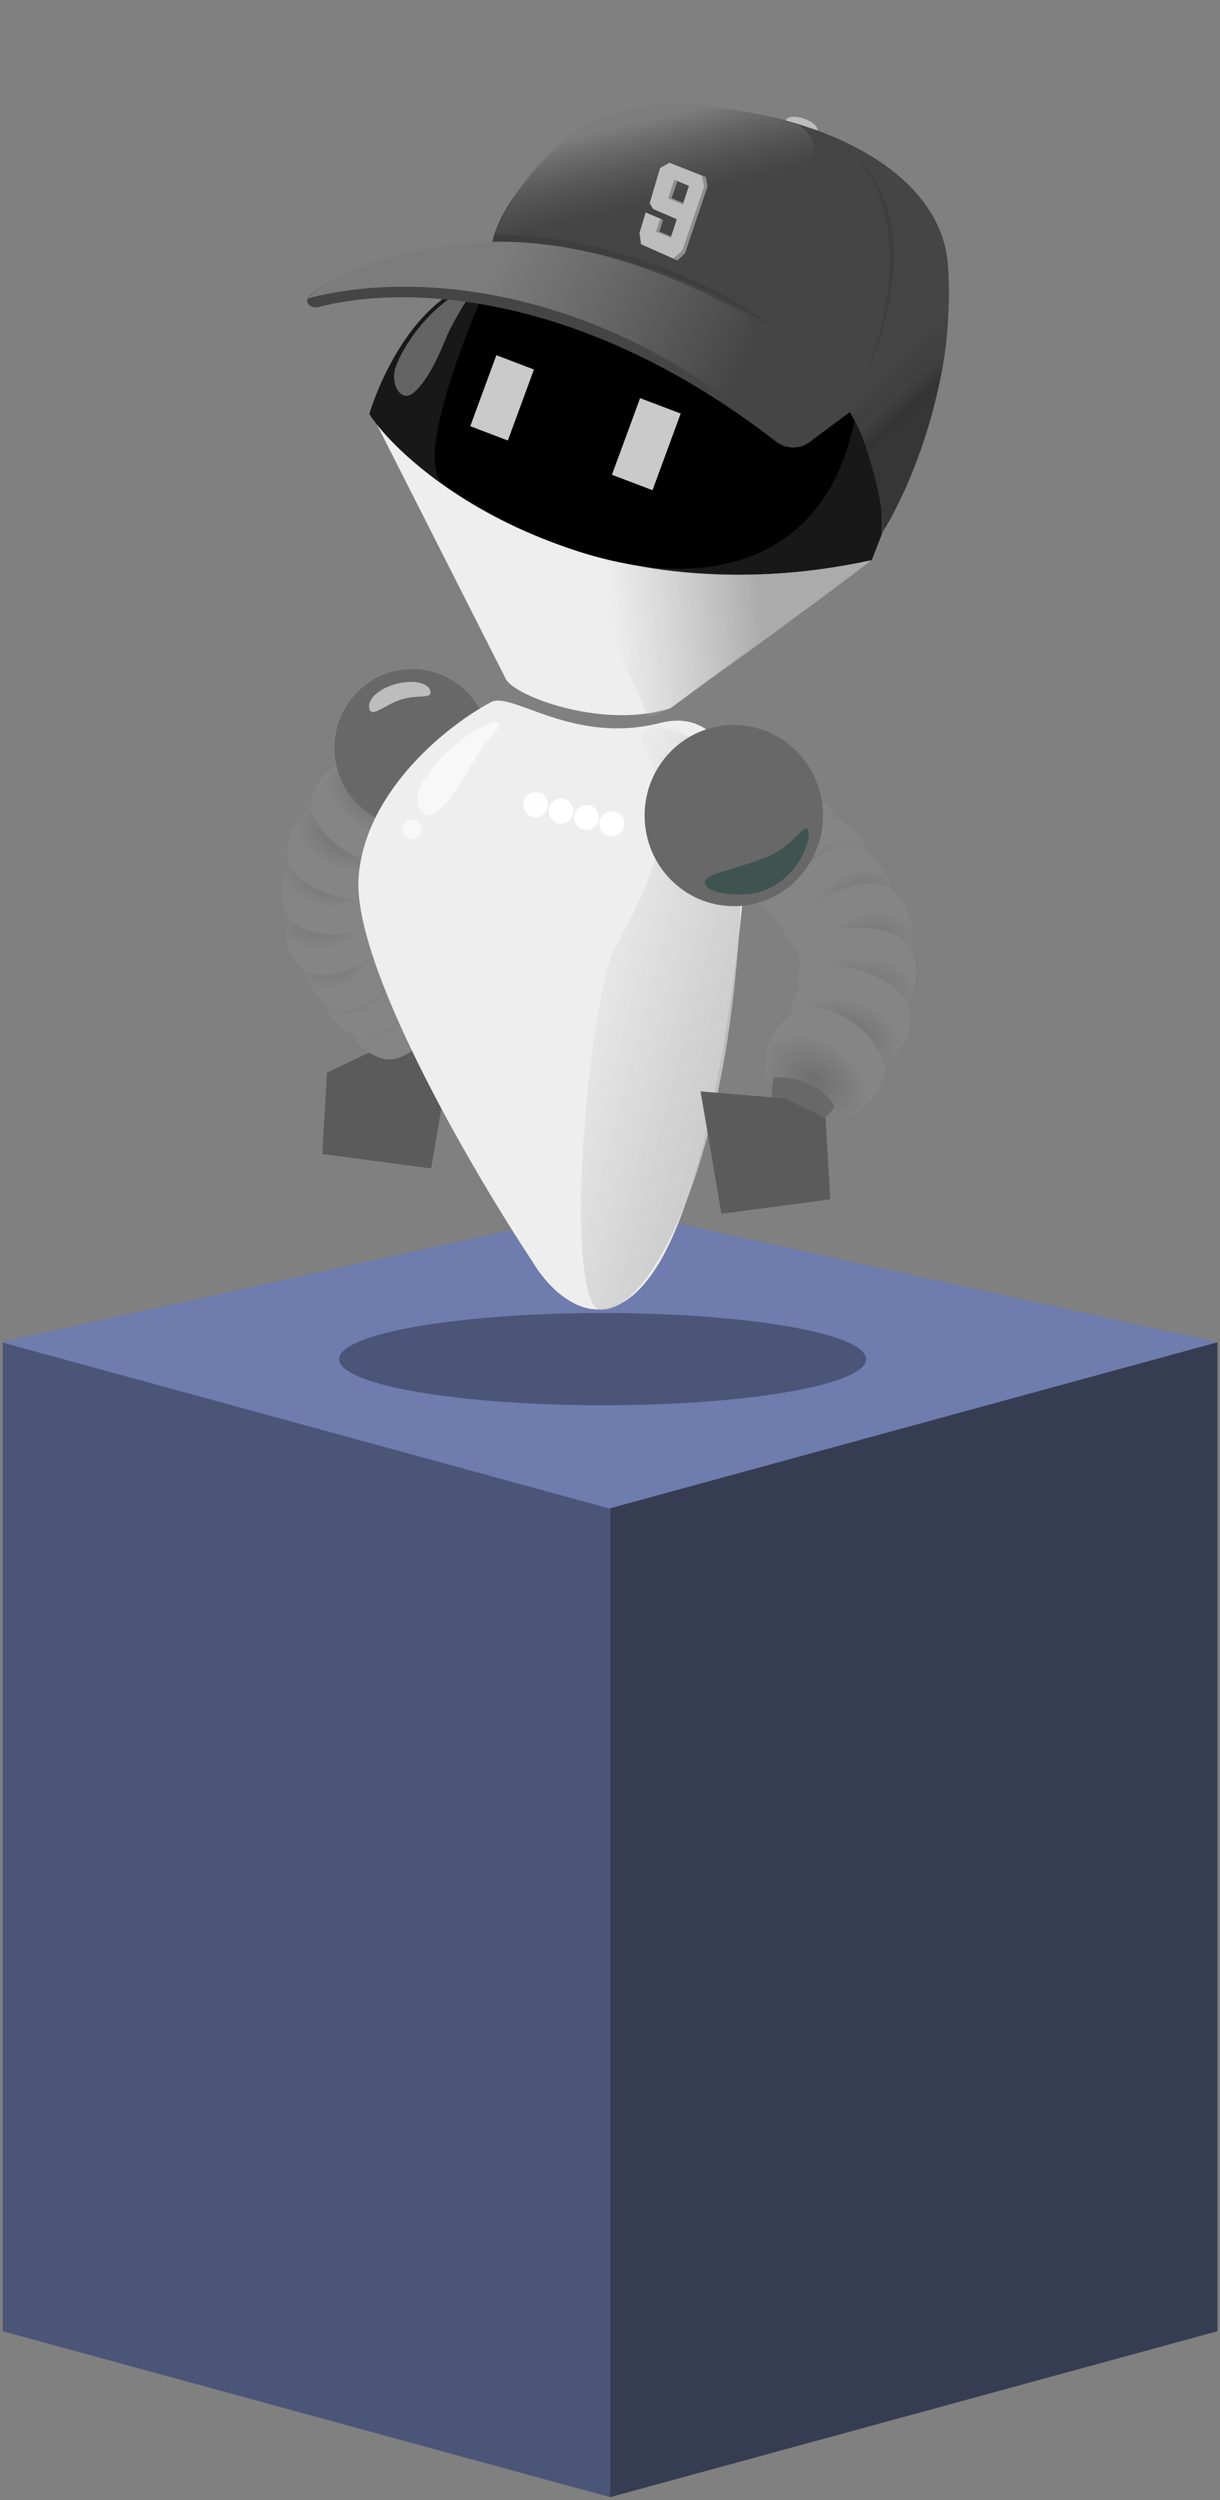<svg width="225" height="461" viewBox="0 0 225 461" fill="none" xmlns="http://www.w3.org/2000/svg">
<rect x="0" y="0" width="225" height="461" fill="#808080" stroke="none"/>
<path d="M0.509 429.86L112.522 460.454V278.084L0.509 247.49V429.86Z" fill="#4B5578"/>
<path d="M224.536 429.86L112.522 460.454V278.084L224.536 247.49V429.86Z" fill="#363D52"/>
<path d="M112.367 222.837L224.536 247.491L112.367 278.149L0.198 247.491L112.367 222.837Z" fill="#6E7CAE"/>
<ellipse cx="111.137" cy="250.617" rx="48.597" ry="8.503" fill="#4B5578"/>
<path d="M83.359 192.88L67.824 194.187L60.309 197.794L59.437 212.788L79.509 215.453L83.359 192.88Z" fill="#5B5B5B"/>
<path d="M93.382 125.383L68.532 76.345L160.352 103.299L123.708 130.544C111.979 134.46 95.769 128.824 93.382 125.383Z" fill="#EEEEEE"/>
<path d="M160.773 103.299C106.86 114.936 74.288 86.043 68.111 76.345C68.111 76.345 74.258 54.655 90.013 51.102C118.654 35.699 173.661 22.607 164.563 93.459C164.563 93.459 161.615 101.16 160.773 103.299Z" fill="#181818"/>
<path d="M158.667 69.82C155.399 112.871 116.118 112.266 82.008 89.477C74.957 84.767 90.515 51.008 90.515 51.008L127.204 52.773L158.667 69.82Z" fill="black"/>
<path d="M119.455 132.097C114.018 119.354 107.714 106.838 104.549 100.981C128.753 108.818 150.357 105.631 160.686 103.314C148.679 112.598 123.687 130.566 123.687 130.566C123.687 130.566 121.647 131.659 119.455 132.097Z" fill="url(#paint0_linear)"/>
<path d="M85.59 53.462C80.58 55.817 75.194 61.893 73.009 67.567C71.861 70.548 73.826 74.455 76.283 72.415C77.946 71.034 79.895 68.136 81.975 63.01C83.307 59.725 85.225 56.63 86.523 54.689C87.235 53.626 86.748 52.917 85.59 53.462Z" fill="#646464"/>
<path d="M63.471 187.519C64.066 189.716 66.392 194.344 70.935 195.277C76.614 196.444 85.484 184.926 81.335 179.475C79.698 177.325 77.629 174.637 70.946 174.68C70.9 174.673 70.873 174.673 70.874 174.68C71.09 178.012 70.664 185.293 63.471 187.519Z" fill="url(#paint1_radial)"/>
<path d="M59.103 182.774C59.545 185.008 61.547 189.791 66.014 191.044C71.598 192.612 81.24 181.753 77.477 176.02C75.993 173.759 74.114 170.93 67.444 170.498C67.4 170.489 67.372 170.486 67.372 170.493C67.358 173.833 66.432 181.066 59.103 182.774Z" fill="url(#paint2_radial)"/>
<path d="M55.61 177.704C56.021 179.944 57.956 184.755 62.406 186.072C67.968 187.719 77.759 177 74.076 171.214C72.623 168.931 70.784 166.076 64.121 165.548C64.076 165.538 64.049 165.535 64.049 165.543C63.989 168.882 62.962 176.1 55.61 177.704Z" fill="url(#paint3_radial)"/>
<path d="M52.744 168.466C52.318 170.703 52.382 175.899 56.046 178.782C60.627 182.385 73.605 176.059 72.266 169.304C71.738 166.639 71.057 163.297 65.049 160.325C65.011 160.299 64.987 160.287 64.984 160.293C63.723 163.377 60.163 169.711 52.744 168.466Z" fill="url(#paint4_radial)"/>
<path d="M54.129 157.899C52.813 159.746 50.714 164.484 52.84 168.668C55.496 173.898 69.891 173.722 71.482 167.024C72.109 164.382 72.879 161.06 68.666 155.791C68.642 155.751 68.625 155.729 68.62 155.734C66.196 157.99 60.338 162.208 54.129 157.899Z" fill="url(#paint5_radial)"/>
<path d="M58.087 148.326C56.197 149.556 52.537 153.185 53.008 157.869C53.597 163.724 67.057 168.909 70.95 163.267C72.486 161.041 74.399 158.236 72.375 151.766C72.367 151.72 72.36 151.693 72.353 151.696C69.285 152.895 62.314 154.643 58.087 148.326Z" fill="url(#paint6_radial)"/>
<path d="M64.867 139.779C62.721 140.444 58.232 142.935 57.44 147.574C56.451 153.373 68.032 162.058 73.281 157.693C75.351 155.971 77.939 153.795 77.71 147.011C77.715 146.965 77.715 146.937 77.707 146.937C74.434 147.25 67.258 147.021 64.867 139.779Z" fill="url(#paint7_radial)"/>
<ellipse cx="76.011" cy="137.919" rx="14.316" ry="14.543" fill="#686868"/>
<path d="M79.355 127.361C79.831 128.984 77.23 128.004 74.13 128.943C71.03 129.881 68.605 132.382 68.129 130.759C67.653 129.136 69.582 127.155 72.682 126.217C75.782 125.279 78.879 125.738 79.355 127.361Z" fill="#BDBDBD"/>
<path d="M66.146 161.547C67.494 145.46 82.993 133.452 90.575 129.459C94.407 127.44 105.736 137.407 121.743 133.309C136.805 129.454 138.591 152.562 137.327 161.547C136.063 178.518 131.178 216.483 121.743 232.57C112.308 248.657 102.087 239.273 98.156 232.57C86.924 215.599 64.798 177.634 66.146 161.547Z" fill="#EEEEEE"/>
<ellipse rx="2.279" ry="2.311" transform="matrix(0.97 0.244 -0.237 0.972 98.779 148.381)" fill="#FEFEFE"/>
<ellipse rx="2.279" ry="2.311" transform="matrix(0.97 0.244 -0.237 0.972 103.461 149.557)" fill="white"/>
<ellipse rx="2.279" ry="2.311" transform="matrix(0.97 0.244 -0.237 0.972 108.144 150.734)" fill="white"/>
<ellipse rx="2.279" ry="2.311" transform="matrix(0.97 0.244 -0.237 0.972 112.825 151.911)" fill="white"/>
<path d="M113.435 174.697C121.701 159.801 125.232 149.372 118.794 138.207C114.201 130.242 135.203 134.276 136.906 149.372C137.68 212.901 118.87 244.061 110.098 241.336C103.803 235.884 108.871 182.923 113.435 174.697Z" fill="url(#paint8_linear)"/>
<path d="M155.916 200.417C149.171 202.369 145.69 197.038 144.793 194.129C143.221 196.729 139.728 203.709 145.83 206.656C151.176 209.239 154.471 204.073 155.916 200.417Z" fill="#686868"/>
<path d="M156.291 154.584C155.631 152.2 153.077 147.185 148.135 146.199C141.958 144.966 132.388 157.535 136.928 163.433C138.719 165.759 140.983 168.668 148.245 168.581C148.294 168.587 148.324 168.588 148.323 168.58C148.068 164.96 148.488 157.046 156.291 154.584Z" fill="url(#paint9_radial)"/>
<path d="M161.065 159.713C160.572 157.288 158.369 152.104 153.507 150.769C147.43 149.1 137.017 160.957 141.14 167.163C142.766 169.611 144.825 172.674 152.074 173.103C152.123 173.113 152.152 173.116 152.152 173.108C152.148 169.479 153.112 161.614 161.065 159.713Z" fill="url(#paint10_radial)"/>
<path d="M164.891 165.201C164.431 162.769 162.301 157.554 157.458 156.15C151.405 154.394 140.828 166.101 144.865 172.366C146.457 174.837 148.472 177.928 155.715 178.461C155.764 178.472 155.793 178.475 155.793 178.467C155.839 174.838 156.912 166.988 164.891 165.201Z" fill="url(#paint11_radial)"/>
<path d="M168.06 175.222C168.51 172.788 168.409 167.143 164.411 164.033C159.413 160.145 145.348 167.098 146.842 174.43C147.432 177.322 148.191 180.949 154.737 184.142C154.779 184.17 154.805 184.184 154.808 184.176C156.16 180.818 159.992 173.913 168.06 175.222Z" fill="url(#paint12_radial)"/>
<path d="M166.617 186.712C168.036 184.698 170.289 179.536 167.955 175.003C165.037 169.336 149.397 169.615 147.708 176.903C147.042 179.778 146.224 183.392 150.834 189.091C150.86 189.134 150.878 189.158 150.884 189.153C153.504 186.687 159.845 182.068 166.617 186.712Z" fill="url(#paint13_radial)"/>
<path d="M162.373 197.138C164.419 195.791 168.375 191.824 167.835 186.738C167.16 180.38 152.505 174.827 148.308 180.982C146.652 183.41 144.59 186.47 146.827 193.487C146.836 193.537 146.844 193.566 146.851 193.563C150.179 192.242 157.743 190.3 162.373 197.138Z" fill="url(#paint14_radial)"/>
<path d="M155.056 206.467C157.384 205.73 162.248 202.997 163.08 197.951C164.121 191.645 151.486 182.277 145.809 187.052C143.569 188.936 140.77 191.316 141.059 198.686C141.054 198.737 141.054 198.767 141.062 198.766C144.617 198.407 152.416 198.612 155.056 206.467Z" fill="url(#paint15_radial)"/>
<ellipse cx="135.326" cy="150.383" rx="16.447" ry="16.707" fill="#686868"/>
<path d="M130.096 163.06C129.483 161.217 133.476 160.928 140.598 158.357C146.446 156.245 148.465 151.341 149.077 153.184C149.69 155.027 147.06 162.092 140.598 164.309C137.077 165.516 130.708 164.903 130.096 163.06Z" fill="#00372D" fill-opacity="0.391"/>
<ellipse rx="3.073" ry="1.345" transform="matrix(0.943 0.333 -0.324 0.946 147.87 23.162)" fill="#BDBDBD"/>
<path fill-rule="evenodd" clip-rule="evenodd" d="M90.811 44.66C91.315 41.504 94.881 33.609 105.768 24.712C119.857 13.197 173.033 21.488 174.851 49.122C176.305 71.23 167.276 91.188 162.579 98.403C162.962 92.424 161.532 84.193 156.733 75.974L149.302 81.523C147.466 82.895 144.927 82.827 143.116 81.423C107.232 53.599 74.828 52.461 58.846 56.594C57.044 57.06 55.846 55.461 57.303 54.303C62.331 50.306 72.637 45.596 90.811 44.66Z" fill="#454545"/>
<path d="M124.809 50.392C116.265 45.641 96.53 43.364 91.239 43.182C100.614 22.206 116.312 13.252 147.54 23.144C159.027 32.173 126.693 41.555 124.809 50.392Z" fill="url(#paint16_linear)"/>
<path d="M142.997 60.752C120.421 46.035 99.154 44.396 90.815 44.651C90.862 44.227 91.148 43.261 91.148 43.261C114.397 43.261 135.696 54.477 142.997 60.752Z" fill="#3E3E3E"/>
<path d="M162.812 98.079C163.181 93.386 159.855 80.905 156.853 75.884L174.486 54.176C176.317 61.86 171.404 83.673 162.812 98.079Z" fill="url(#paint17_linear)"/>
<path d="M144.092 81.881C115.239 54.924 79.679 48.933 56.538 55.08C64.143 47.858 81.038 44.775 90.805 44.584C111.286 44.182 129.294 53.329 137.974 58.367L144.092 81.881Z" fill="url(#paint18_linear)"/>
<path d="M149.53 23.641C153.728 24.84 176.824 35.134 156.846 75.795C165.884 57.4 169.427 31.007 149.53 23.641Z" fill="#3E3E3E"/>
<path d="M124.951 33.388L123.858 36.537L126.019 37.429L125.936 37.69L123.244 36.558L124.369 33.151L124.951 33.388Z" fill="#8E8E8E"/>
<path d="M122.293 40.527L121.616 42.695L123.808 43.613L123.708 43.877L121.002 42.716L121.712 40.29L122.293 40.527Z" fill="#8E8E8E"/>
<path fill-rule="evenodd" clip-rule="evenodd" d="M123.461 30.009L130.176 32.654L130.46 34.391L126.32 46.685L124.917 48.019L118.214 45.029L117.941 42.947L119.083 39.186L121.767 40.313L121.009 42.706L123.693 43.833L124.824 40.417L120.464 38.542L119.819 37.484L121.73 30.986L123.461 30.009ZM124.379 33.147L123.248 36.563L125.931 37.69L127.063 34.274L124.379 33.147Z" fill="#BDBDBD"/>
<path d="M125.833 46.188L129.839 34.431L129.462 32.379L130.172 32.657L130.464 34.41L126.308 46.683L124.914 48.011L124.151 47.688L125.833 46.188Z" fill="#8E8E8E"/>
<path d="M90.887 133.246C85.977 134.887 80.34 139.827 77.594 144.815C76.055 147.611 77.576 151.672 80.206 149.868C81.904 148.703 84.015 146.217 86.478 141.795C88.088 138.905 90.211 136.254 91.661 134.572C92.495 133.604 92.099 132.841 90.887 133.246Z" fill="#F8F8F8"/>
<ellipse cx="75.966" cy="152.928" rx="1.756" ry="1.783" fill="#F8F8F8"/>
<rect width="7.422" height="13.945" transform="matrix(0.934 0.356 -0.345 0.939 91.541 65.493)" fill="#CACACA"/>
<rect width="8.009" height="15.05" transform="matrix(0.935 0.355 -0.345 0.939 118.048 73.413)" fill="#CACACA"/>
<path d="M129.203 201.24L144.737 202.546L152.252 206.153L153.125 221.148L133.053 223.812L129.203 201.24Z" fill="#5B5B5B"/>
<defs>
<linearGradient id="paint0_linear" x1="158.601" y1="106.792" x2="102.86" y2="111.155" gradientUnits="userSpaceOnUse">
<stop offset="0.333" stop-color="#ABABAB"/>
<stop offset="0.833" stop-color="#B9B7B7" stop-opacity="0"/>
</linearGradient>
<radialGradient id="paint1_radial" cx="0" cy="0" r="1" gradientUnits="userSpaceOnUse" gradientTransform="translate(70.298 183.299) rotate(35.219) scale(8.774 12.696)">
<stop stop-color="#6F6F6F"/>
<stop offset="0.776" stop-color="#858585"/>
</radialGradient>
<radialGradient id="paint2_radial" cx="0" cy="0" r="1" gradientUnits="userSpaceOnUse" gradientTransform="translate(66.204 179.05) rotate(39.251) scale(8.784 12.683)">
<stop stop-color="#6F6F6F"/>
<stop offset="0.776" stop-color="#858585"/>
</radialGradient>
<radialGradient id="paint3_radial" cx="0" cy="0" r="1" gradientUnits="userSpaceOnUse" gradientTransform="translate(62.762 174.082) rotate(40.061) scale(8.785 12.68)">
<stop stop-color="#6F6F6F"/>
<stop offset="0.776" stop-color="#858585"/>
</radialGradient>
<radialGradient id="paint4_radial" cx="0" cy="0" r="1" gradientUnits="userSpaceOnUse" gradientTransform="translate(60.705 167.759) rotate(61.502) scale(8.835 12.609)">
<stop stop-color="#6F6F6F"/>
<stop offset="0.776" stop-color="#858585"/>
</radialGradient>
<radialGradient id="paint5_radial" cx="0" cy="0" r="1" gradientUnits="userSpaceOnUse" gradientTransform="translate(61.64 160.669) rotate(86.132) scale(8.866 12.564)">
<stop stop-color="#6F6F6F"/>
<stop offset="0.776" stop-color="#858585"/>
</radialGradient>
<radialGradient id="paint6_radial" cx="0" cy="0" r="1" gradientUnits="userSpaceOnUse" gradientTransform="translate(64.08 153.696) rotate(107.275) scale(8.855 12.581)">
<stop stop-color="#6F6F6F"/>
<stop offset="0.776" stop-color="#858585"/>
</radialGradient>
<radialGradient id="paint7_radial" cx="0" cy="0" r="1" gradientUnits="userSpaceOnUse" gradientTransform="translate(69.21 146.593) rotate(122.789) scale(8.826 12.622)">
<stop stop-color="#6F6F6F"/>
<stop offset="0.776" stop-color="#858585"/>
</radialGradient>
<linearGradient id="paint8_linear" x1="144.74" y1="186.585" x2="105.664" y2="176.361" gradientUnits="userSpaceOnUse">
<stop offset="0.102" stop-color="#C8C8C8"/>
<stop offset="1" stop-color="#C4C4C4" stop-opacity="0"/>
</linearGradient>
<radialGradient id="paint9_radial" cx="0" cy="0" r="1" gradientUnits="userSpaceOnUse" gradientTransform="translate(148.898 159.211) rotate(-145.098) scale(9.533 13.797)">
<stop stop-color="#6F6F6F"/>
<stop offset="0.776" stop-color="#858585"/>
</radialGradient>
<radialGradient id="paint10_radial" cx="0" cy="0" r="1" gradientUnits="userSpaceOnUse" gradientTransform="translate(153.372 163.803) rotate(-141.065) scale(9.543 13.782)">
<stop stop-color="#6F6F6F"/>
<stop offset="0.776" stop-color="#858585"/>
</radialGradient>
<radialGradient id="paint11_radial" cx="0" cy="0" r="1" gradientUnits="userSpaceOnUse" gradientTransform="translate(157.142 169.18) rotate(-140.255) scale(9.546 13.779)">
<stop stop-color="#6F6F6F"/>
<stop offset="0.776" stop-color="#858585"/>
</radialGradient>
<radialGradient id="paint12_radial" cx="0" cy="0" r="1" gradientUnits="userSpaceOnUse" gradientTransform="translate(159.414 176.038) rotate(-118.81) scale(9.6 13.702)">
<stop stop-color="#6F6F6F"/>
<stop offset="0.776" stop-color="#858585"/>
</radialGradient>
<radialGradient id="paint13_radial" cx="0" cy="0" r="1" gradientUnits="userSpaceOnUse" gradientTransform="translate(158.439 183.748) rotate(-94.178) scale(9.634 13.653)">
<stop stop-color="#6F6F6F"/>
<stop offset="0.776" stop-color="#858585"/>
</radialGradient>
<radialGradient id="paint14_radial" cx="0" cy="0" r="1" gradientUnits="userSpaceOnUse" gradientTransform="translate(155.829 191.34) rotate(-73.036) scale(9.622 13.67)">
<stop stop-color="#6F6F6F"/>
<stop offset="0.776" stop-color="#858585"/>
</radialGradient>
<radialGradient id="paint15_radial" cx="0" cy="0" r="1" gradientUnits="userSpaceOnUse" gradientTransform="translate(150.297 199.089) rotate(-57.524) scale(9.591 13.714)">
<stop stop-color="#6F6F6F"/>
<stop offset="0.776" stop-color="#858585"/>
</radialGradient>
<linearGradient id="paint16_linear" x1="126.282" y1="19.117" x2="130.267" y2="35.468" gradientUnits="userSpaceOnUse">
<stop offset="0.077" stop-color="#7D7D7D"/>
<stop offset="0.965" stop-color="#656565" stop-opacity="0"/>
</linearGradient>
<linearGradient id="paint17_linear" x1="161.655" y1="68.763" x2="168.994" y2="76.927" gradientUnits="userSpaceOnUse">
<stop stop-color="#3A3A3A" stop-opacity="0"/>
<stop offset="0.309" stop-color="#3A3A3A" stop-opacity="0.391"/>
<stop offset="0.478" stop-color="#3E3E3E" stop-opacity="0.598"/>
<stop offset="0.809" stop-color="#343434"/>
<stop offset="1" stop-color="#363636"/>
</linearGradient>
<linearGradient id="paint18_linear" x1="94.022" y1="44.571" x2="137.329" y2="66.645" gradientUnits="userSpaceOnUse">
<stop stop-color="#7C7C7C"/>
<stop offset="1" stop-color="#858585" stop-opacity="0"/>
</linearGradient>
</defs>
</svg>
